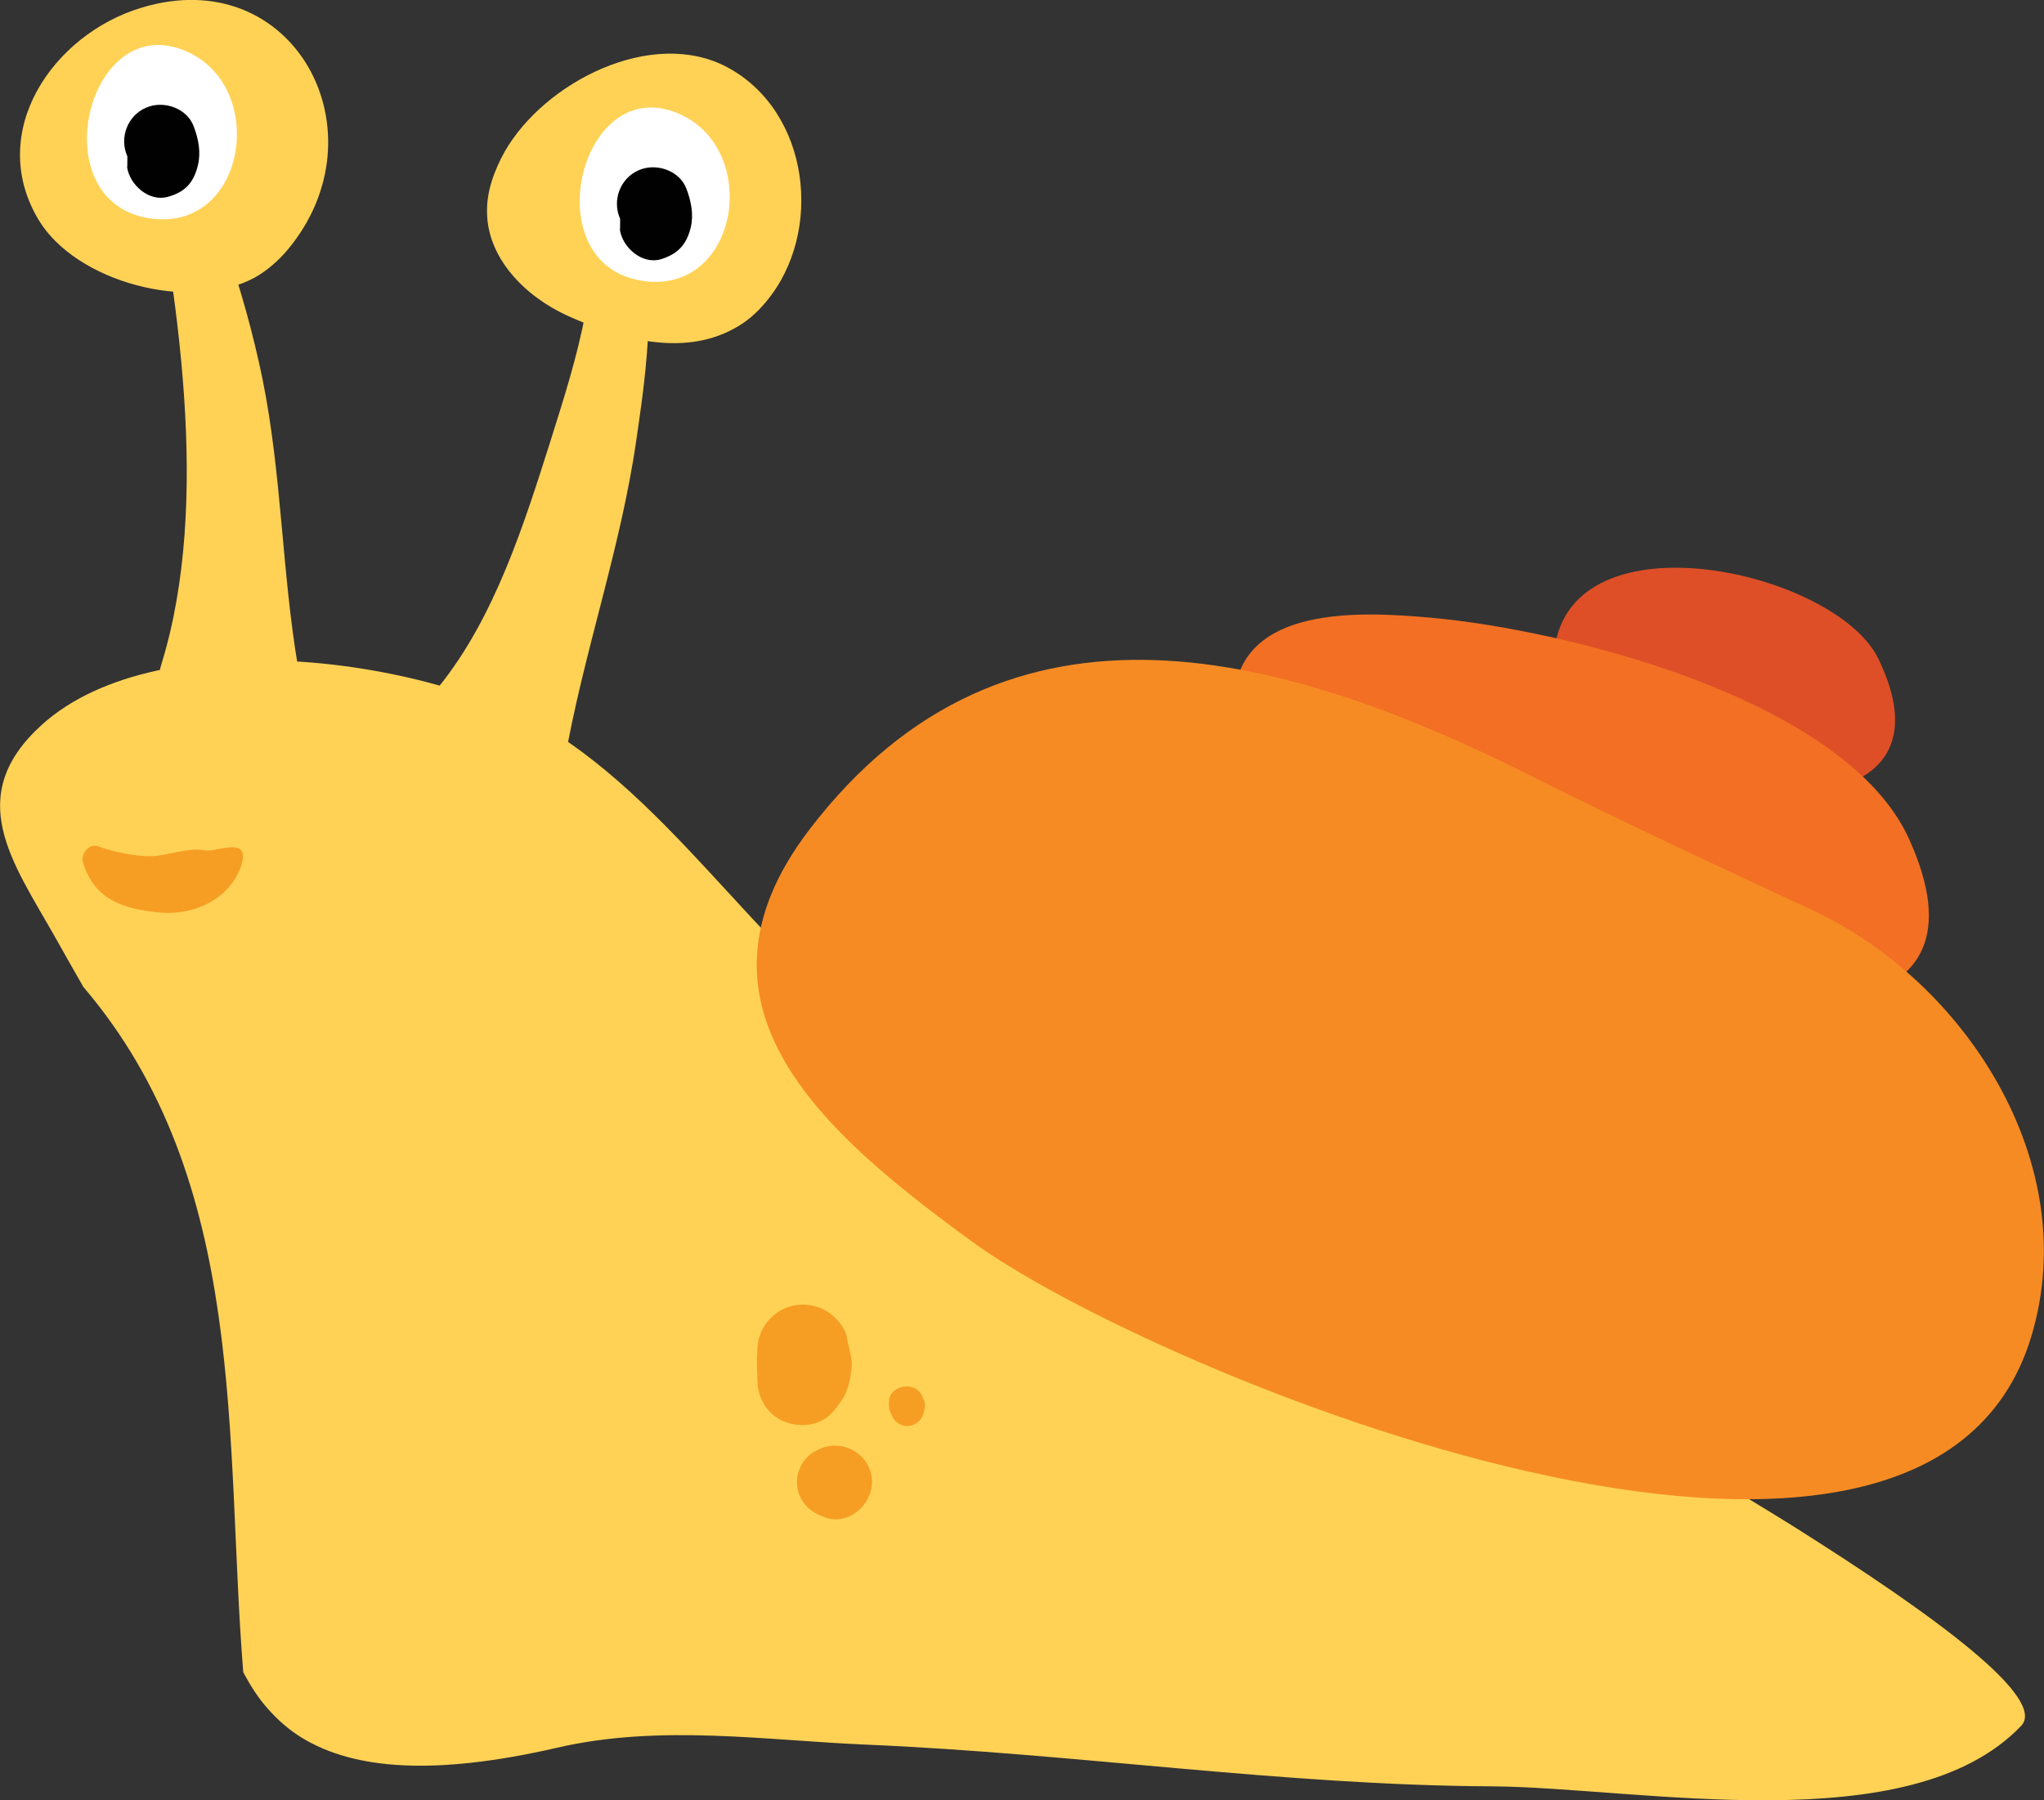 <?xml version="1.0" encoding="utf-8"?>
<!-- Generator: Adobe Illustrator 22.0.0, SVG Export Plug-In . SVG Version: 6.00 Build 0)  -->
<svg version="1.1" id="Layer_1" xmlns="http://www.w3.org/2000/svg" xmlns:xlink="http://www.w3.org/1999/xlink" x="0px" y="0px"
	 viewBox="0 0 392.4 345.7" style="enable-background:new 0 0 392.4 345.7;" xml:space="preserve">
<rect x="0" y="0" width="392.4" height="345.7" fill="#333333" stroke="none"/>
<style type="text/css">
	.st0{fill:#FFD256;}
	.st1{fill:#FFFFFF;}
	.st2{fill:#010101;}
	.st3{fill:#F69E23;}
	.st4{fill:#DE4F27;}
	.st5{fill:#F26F24;}
	.st6{fill:#F68B24;}
</style>
<g>
	<path class="st0" d="M28,24.9c6,31.4,12.6,71.4,3,102.6c-6.2,20.2,30.2,23.7,26.2,0.5c-3.1-18.3-3.1-36.9-6.8-55.2
		c-3.6-17.5-9.5-33.8-16.9-50C32,19.7,27.4,21.8,28,24.9L28,24.9z"/>
	<path class="st0" d="M112.6,35.3c3.6,16.5-1.9,33.4-6.8,49c-5.1,16.1-10.8,34.3-21.6,47.6c-17.3,21.2,20.5,35.4,24.1,14.7
		c3.6-21,10.9-41.2,13.9-62.4c2.5-17.2,5.1-35.4-4.8-50.7C115.8,31.2,112,32.4,112.6,35.3L112.6,35.3z"/>
	<path class="st0" d="M147.1,57.9c11.1-13.3,8.4-36.5-7.5-45c-14.5-7.7-35.1,2.9-42.7,16.2c-2,3.6-3.5,7.6-3.4,11.7
		c0.1,8.8,7.3,16.1,15.4,19.8c9.7,4.4,22,8,32,2.5C143.2,61.9,145.3,60.1,147.1,57.9z"/>
	<path class="st0" d="M55.1,48.1c19-22.5,1.4-55.6-28-46.6C10.2,6.6-2.7,25.3,7.4,42.2c7.2,12,29.1,17.8,41.5,11.1
		C51.2,52,53.3,50.2,55.1,48.1z"/>
	<path class="st1" d="M123.2,53.9c-21.1-3.3-11.5-41.6,8.1-31.6C146.1,29.9,141.4,56.8,123.2,53.9z"/>
	<path class="st2" d="M131.8,36.3c0.9,2.4,1.4,4.9,0.8,7.4c-0.8,3.3-2.5,5.1-5.8,6.1c-3.6,1-7.3-2.3-7.8-5.7c0.1,0.4,0-4.5,0.1-1.6
		c0-0.3-0.1-0.6-0.1-0.9c0.3,0.9,0.3,1,0,0.3c-1.5-3.5,0.1-7.7,3.6-9.2C125.9,31.2,130.5,32.7,131.8,36.3L131.8,36.3z"/>
	<path class="st1" d="M28.6,41.9C7.5,38.6,17.1,0.3,36.7,10.3C51.5,17.9,46.8,44.8,28.6,41.9z"/>
	<path class="st2" d="M37.2,24.3c0.9,2.4,1.4,4.9,0.8,7.4c-0.8,3.4-2.5,5.2-5.8,6.1c-3.6,1-7.3-2.3-7.8-5.7c0.1,0.4,0-4.5,0.1-1.6
		c0-0.3-0.1-0.6-0.1-0.9c0.3,0.9,0.3,1,0,0.3c-1.5-3.5,0.1-7.7,3.6-9.2C31.3,19.2,35.9,20.7,37.2,24.3L37.2,24.3z"/>
	<path class="st0" d="M388,331.4c-21.4,22.4-73.2,11.8-101.7,11.6c-40.1-0.2-79.8-6.3-119.9-8c-19.3-0.8-39.7-4-59.5,0.6
		C83.4,341,68,339.8,58,333.7c-2.5-1.5-4.6-3.4-6.5-5.5s-3.4-4.5-4.8-7.1c-3.6-44.5,1.2-94.2-30.7-131.6c-1.9-3.3-3.7-6.5-5.5-9.7
		C2.4,165.5-7.1,152.9,8,139.2c22.7-20.6,78-12.8,101.4,3.5c26.2,18.3,43,50,72.1,64c6.5,3.1,12.9,6,19.4,9s13.1,6,19.8,9.1
		c8.1,3.7,76.3,38.9,123.3,68.1C372.3,310.7,393,326.2,388,331.4z"/>
	<path class="st3" d="M148.3,253.8c-0.5,0.5-1,1.1-1.4,1.7c1.2-1.5,1-1.3-0.5,0.7c-0.9,1.6-1.1,3.3-1.1,5.1c0,1.3,0.1,2.6,0.1,3.9
		c0.1,3,1.5,5.7,4.2,7.3c3.1,1.8,7.8,1.5,10.2-1.3c0.8-0.9,1.6-1.9,2.2-3c1-1.9,1.2-3.3,1.5-5.5c0.2-1.9-0.6-3.9-0.9-5.8
		c-0.3-2.1-2.3-4.2-4-5.2c-2-1.2-4.5-1.5-6.8-0.9c-4.6,1.3-7.4,6.2-6.1,10.8c0.2,0.8,0.5,1.5,0.8,2.3c0.5,1.4-0.1-2.4-0.1-0.8
		c0-0.5,0.1-1,0.1-1.5c0.6-1.3,0.6-1.5,0.1-0.6c5.1,0.7,10.3,1.3,15.4,2c-0.2-1.3-0.4-2.6-0.6-3.9c-0.4-2.9-2.2-4.9-4.6-6.4
		C154.1,251,150.5,251.7,148.3,253.8L148.3,253.8z"/>
	<path class="st3" d="M177.4,268.9c0-0.1,0-0.1-0.1-0.2c-2.2,0.6-4.4,1.2-6.6,1.8c0.1,0.3,0.2,0.7,0.4,1c0.5,1.6,2.2,2.7,3.9,2.2
		c1.6-0.4,2.8-2.2,2.2-3.9c0-0.1,0-0.1-0.1-0.2c-0.4-1.3-1.6-2.3-3-2.3c-1.3,0-2.8,0.9-3,2.3c0,0.1,0,0.1,0,0.2
		c2,0.6,4.1,1.1,6.1,1.7c0-0.3,0.1-0.7,0.1-1c0.3-1.8-0.4-3.7-2.4-4.2c-1.6-0.4-3.9,0.5-4.2,2.4c0,0.1,0,0.1,0,0.2
		c-0.3,2.2,0.9,4.4,3.3,4.4C176.3,273.2,178.2,271,177.4,268.9L177.4,268.9z"/>
	<path class="st3" d="M156.8,278.5c-0.1,0.1-0.3,0.2-0.4,0.2c-2.1,1.2-3.4,3.5-3.4,5.9c0,3.2,2.1,5.6,5,6.6c0.2,0.1,0.3,0.1,0.5,0.2
		c4.4,1.5,8.9-2.4,8.9-6.8C167.4,279.1,161.4,275.9,156.8,278.5L156.8,278.5z"/>
	<path class="st3" d="M15.9,165.5c2.1,7.1,7.5,9,14.5,9.7c6.6,0.7,13.7-2.4,15.9-9c2-5.9-5-2.5-6.8-2.9c-3.3-0.7-7.1,1-10.5,1.1
		c-2.9,0.1-7.5-0.9-10.2-1.9C17.2,161.9,15.5,163.8,15.9,165.5L15.9,165.5z"/>
	<path class="st4" d="M360.6,126.5c20.7,42.7-65.6,25.5-62.2-1.7C301.7,98.2,352.5,109.7,360.6,126.5z"/>
	<path class="st5" d="M318,190.7c-19.4-3.7-83.2-30.6-81.1-56.9c1.4-17.6,24.3-16.4,37.7-15.2c26,2.3,79.7,15.6,91.9,42.5
		C383.5,198.7,339.2,194.7,318,190.7z"/>
	<path class="st6" d="M295.2,149.6c-47.6-24-101.8-40.2-139.9,9.8c-25.8,33.9,3.1,58.4,31.3,79c34.4,25.1,182.9,86.7,203.4,18.1
		c10-33.4-13-68.2-42-81.7C330,166.4,312.7,158.4,295.2,149.6z"/>
</g>
</svg>
